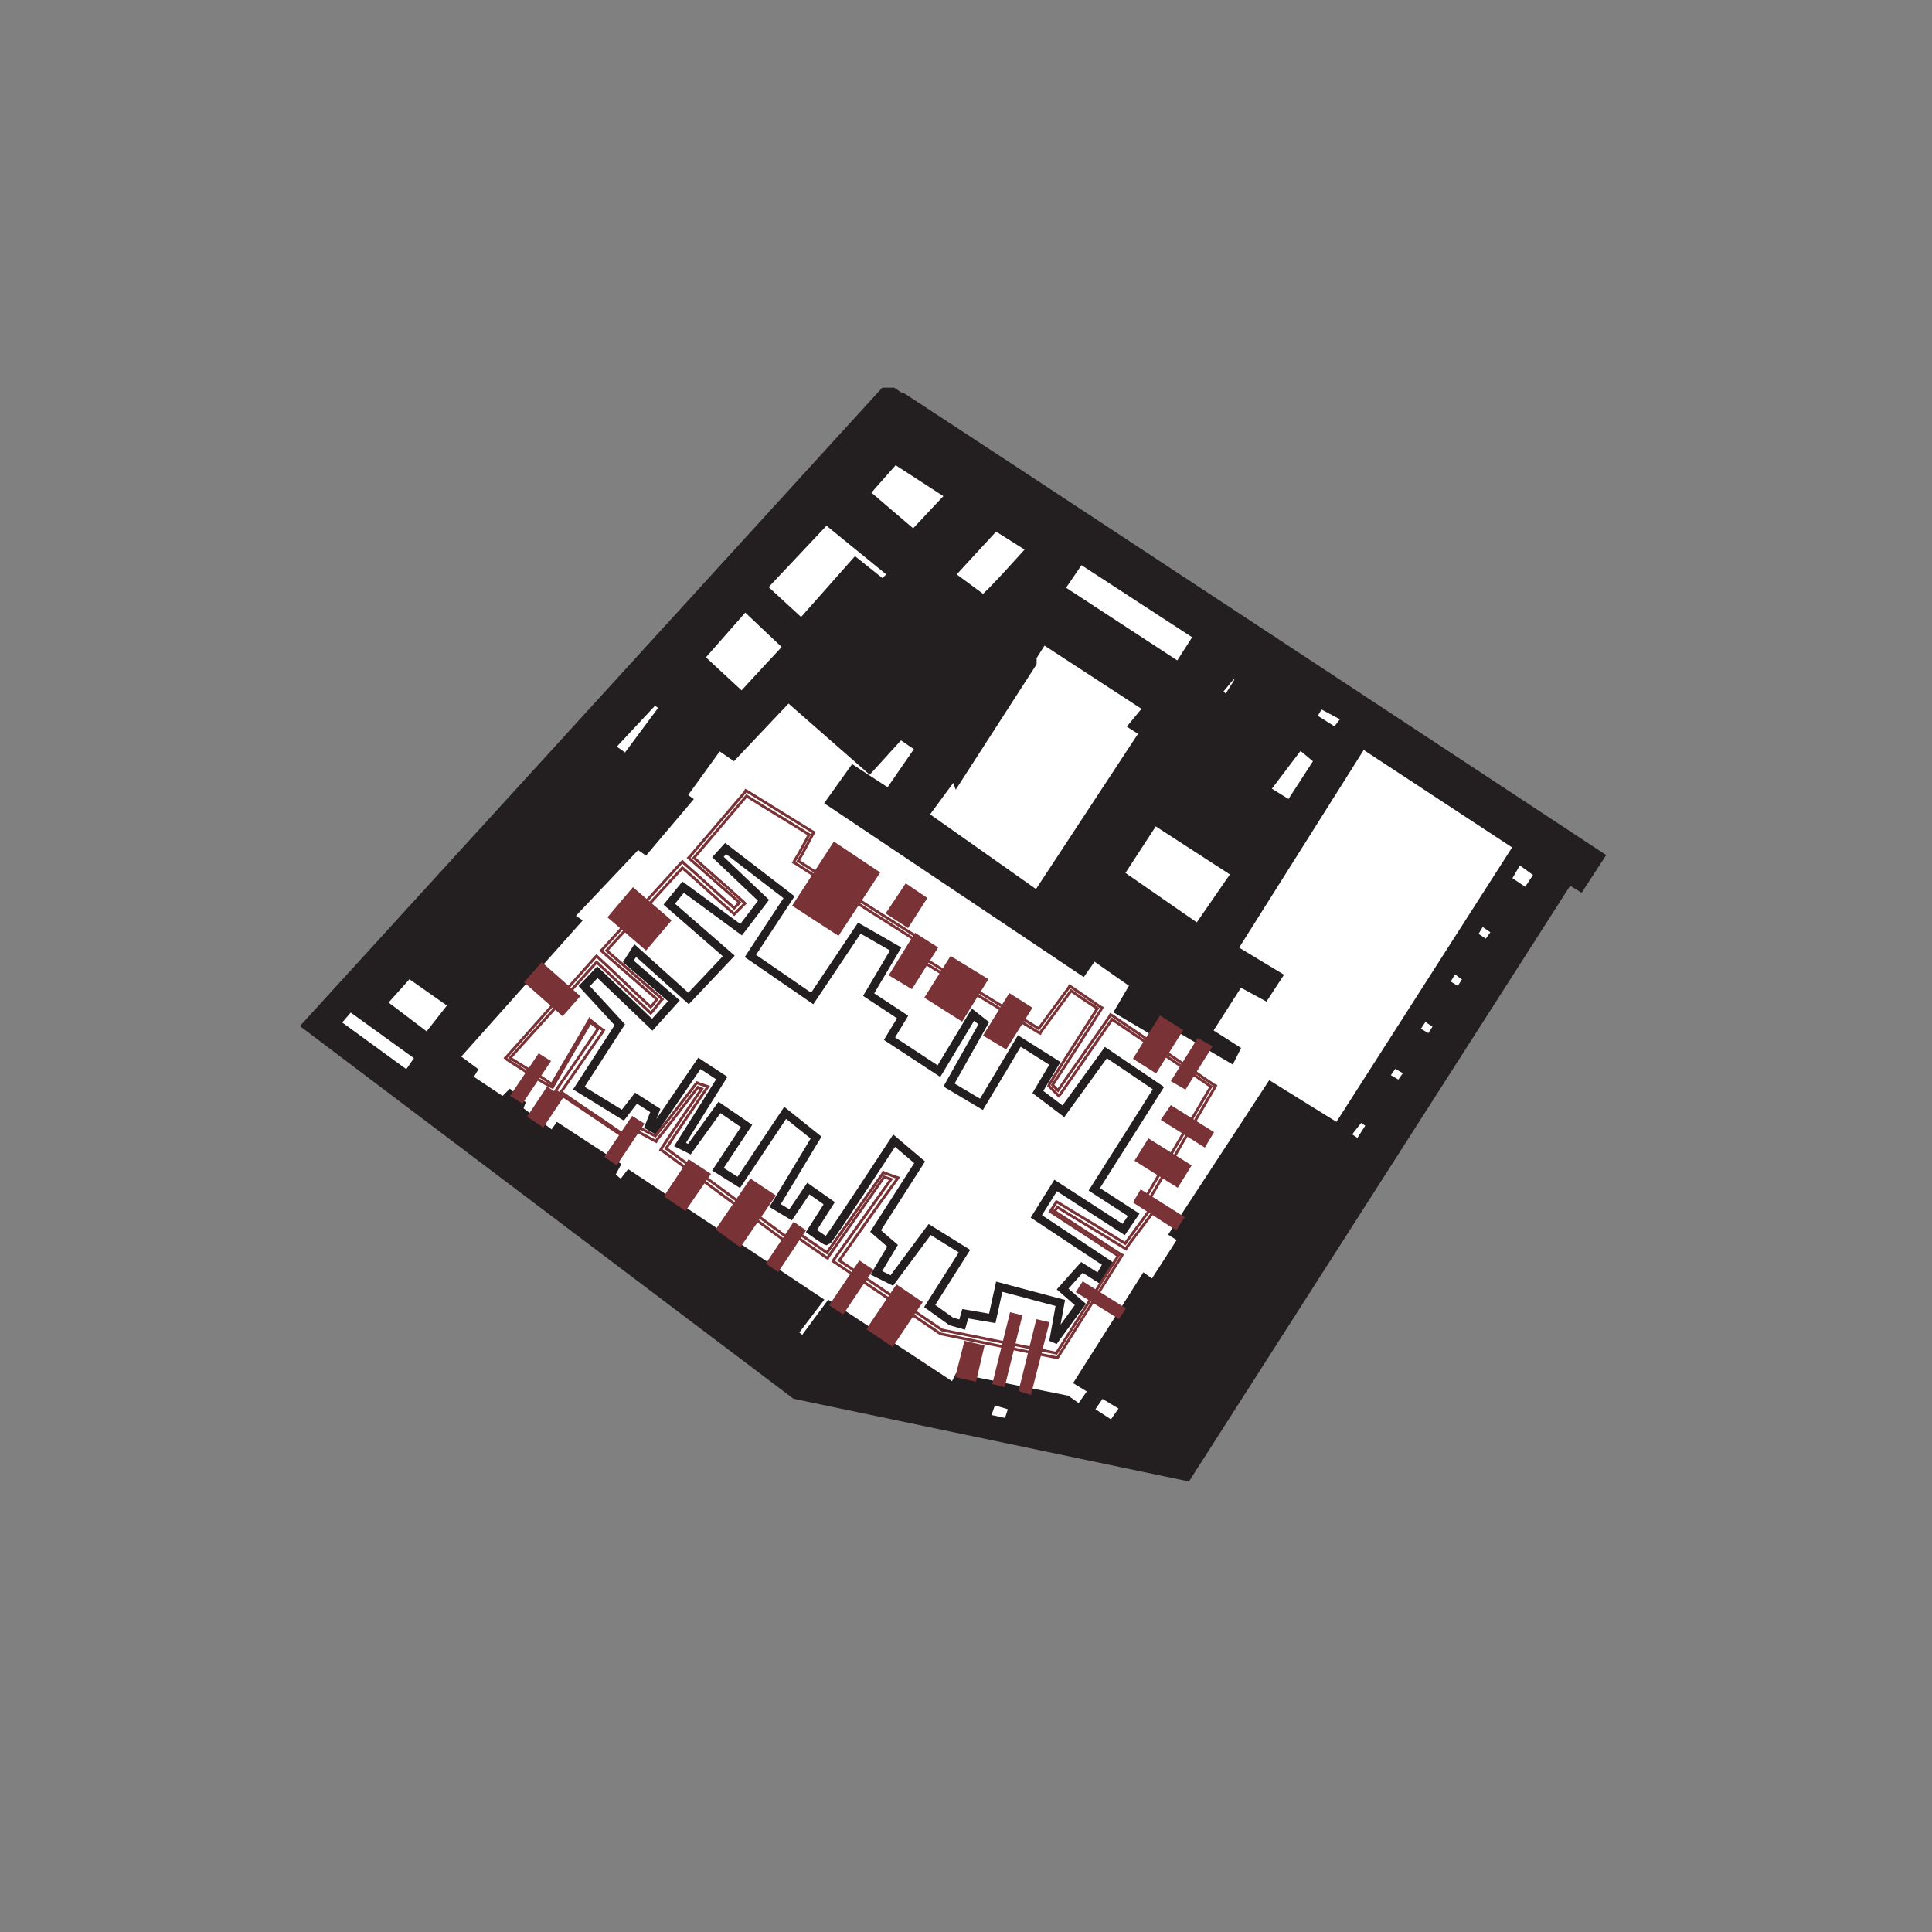 <?xml version="1.0" encoding="utf-8"?>
<!-- Generator: Adobe Illustrator 22.0.0, SVG Export Plug-In . SVG Version: 6.00 Build 0)  -->
<svg version="1.1" id="Layer_1" xmlns="http://www.w3.org/2000/svg" xmlns:xlink="http://www.w3.org/1999/xlink" x="0px" y="0px"
	 viewBox="0 0 250 250" style="enable-background:new 0 0 250 250;" xml:space="preserve">
<rect x="0" y="0" width="250" height="250" fill="#808080" stroke="none"/>
<style type="text/css">
	.st0{fill:#231F20;}
	.st1{fill:none;stroke:#231F20;stroke-width:1.07;}
	.st2{fill:#FFFFFF;}
	.st3{fill:#793236;}
	.st4{fill:none;stroke:#793236;stroke-width:0.356;}
</style>
<path class="st0" d="M102.9,180.5l50.7,10.6l49.4-77.2l1.5,0.9l2.6-4c0,0-91.2-60.1-91.4-60.1s-1.3,0-1.3,0l-74.8,82L102.9,180.5"/>
<path class="st1" d="M102.9,180.5l50.7,10.6l49.4-77.2l1.5,0.9l2.6-4c0,0-91.2-60.1-91.4-60.1s-1.3,0-1.3,0l-74.8,82L102.9,180.5z"
	/>
<polyline class="st2" points="139.6,178.8 148.1,165.4 149.2,166.2 153,160.3 151.9,159.6 164.4,140.5 173.1,145.9 196.4,109.5 
	176.3,96.3 159.6,122.8 165.4,126.3 163.7,128.9 160.4,127.1 156.3,133.5 159.9,135.8 159.3,137 149.8,131.4 148.7,133.1 
	144.8,130.8 146.8,127.4 141.5,123.7 140.1,125.7 107.4,103.8 110.4,99.6 115,102.6 119,96.8 116.5,95.1 112.5,99.5 102,90.3 
	94.9,97.8 93,96.5 88.3,103 89,103.5 83.5,110 82.5,109.3 73.7,118.6 74.6,119.2 58.9,136.8 61.2,138.5 60.6,139.5 65.1,142.5 
	66,141.6 67.4,142.8 67.1,143.6 71.5,146.9 72.2,145.9 79.7,150.8 79,152.1 80.4,153.3 81.4,152 105.9,168.3 102.7,172.5 
	103.9,173.5 107.3,168.9 123.4,179.5 124,178.3 138,181.1 139.7,182.3 141.4,179.9 139.6,178.8 "/>
<polygon class="st1" points="139.6,178.8 148.1,165.4 149.2,166.2 153,160.3 151.9,159.6 164.4,140.5 173.1,145.9 196.4,109.5 
	176.3,96.3 159.6,122.8 165.4,126.3 163.7,128.9 160.4,127.1 156.3,133.5 159.9,135.8 159.3,137 149.8,131.4 148.7,133.1 
	144.8,130.8 146.8,127.4 141.5,123.7 140.1,125.7 107.4,103.8 110.4,99.6 115,102.6 119,96.8 116.5,95.1 112.5,99.5 102,90.3 
	94.9,97.8 93,96.5 88.3,103 89,103.5 83.5,110 82.5,109.3 73.7,118.6 74.6,119.2 58.9,136.8 61.2,138.5 60.6,139.5 65.1,142.5 
	66,141.6 67.4,142.8 67.1,143.6 71.5,146.9 72.2,145.9 79.7,150.8 79,152.1 80.4,153.3 81.4,152 105.9,168.3 102.7,172.5 
	103.9,173.5 107.3,168.9 123.4,179.5 124,178.3 138,181.1 139.7,182.3 141.4,179.9 "/>
<polyline class="st3" points="102.5,117.2 108.5,121.1 113.9,112.9 107.9,108.9 102.5,117.2 "/>
<polyline class="st3" points="114.6,118.2 117.5,120.1 120,116.2 117.2,114.3 114.6,118.2 "/>
<polyline class="st3" points="115,126.2 118,128 121.4,122.6 118.4,120.7 115,126.2 "/>
<polyline class="st3" points="119.6,129.1 124.5,132.2 127.9,126.7 123,123.7 119.6,129.1 "/>
<polyline class="st3" points="127.2,134 130.2,135.8 133.6,130.4 130.6,128.5 127.2,134 "/>
<polyline class="st3" points="146.6,137 149.6,138.9 153.1,133.3 150.1,131.4 146.6,137 "/>
<polyline class="st3" points="151.5,139.9 153.4,141 156.9,135.4 155,134.3 151.5,139.9 "/>
<polyline class="st3" points="78.6,118.7 83.6,123 86.9,119.1 81.9,114.8 78.6,118.7 "/>
<polyline class="st3" points="67.8,127.1 72.8,131.5 75.1,128.9 70.1,124.5 67.8,127.1 "/>
<polyline class="st3" points="150.2,144.9 155.9,148.5 157.1,146.5 151.5,143 150.2,144.9 "/>
<polyline class="st3" points="146.6,155.6 152.2,159.2 153.3,157.5 147.6,153.9 146.6,155.6 "/>
<polyline class="st3" points="139.2,167.2 144.8,170.7 145.7,169.3 140.1,165.8 139.2,167.2 "/>
<polyline class="st3" points="130.7,169.8 128.4,179.1 130,179.5 132.3,170.2 130.7,169.8 "/>
<polyline class="st3" points="134.1,170.7 131.8,180 133.4,180.5 135.8,171.1 134.1,170.7 "/>
<polyline class="st3" points="124.8,173.5 123.6,178.2 126.3,178.8 127.4,174.1 124.8,173.5 "/>
<polyline class="st3" points="116,166.2 112.1,172 115.5,174.3 119.4,168.5 116,166.2 "/>
<polyline class="st3" points="111.2,163.1 107.3,168.9 109.1,170.1 113,164.3 111.2,163.1 "/>
<polyline class="st3" points="102.7,158.1 99.1,163.5 100.7,164.6 104.3,159.2 102.7,158.1 "/>
<polyline class="st3" points="97.1,152.5 92.6,159.1 95.8,161.4 100.4,154.7 97.1,152.5 "/>
<polyline class="st3" points="89.1,150 85.9,154.8 88.7,156.7 92,151.9 89.1,150 "/>
<polyline class="st3" points="81.8,144.4 78.2,149.7 79.8,150.8 83.4,145.4 81.8,144.4 "/>
<polyline class="st3" points="69.7,136.3 66,141.8 67.6,142.8 71.3,137.3 69.7,136.3 "/>
<polyline class="st3" points="70.8,140.6 68.2,144.5 70.3,145.9 72.9,142 70.8,140.6 "/>
<polyline class="st3" points="146.8,150.2 152.4,153.7 154.2,150.8 148.6,147.3 146.8,150.2 "/>
<path class="st1" d="M80.2,132.6l-4.6-5l1.7-1.8l7.1,6.8l2.8-3.1l-5.9-5.1l0.9-1.4l6.9,6.2l5.2-5.5l-7.7-6.7l1.8-2.2l7.5,5.5
	l2.9-3.8l-5.9-5.6l1-1.1l8.2,6.3l-5,7.6l8,5.5l6.1-9.1l4.7,2.7l-3.5,5.9l4.4,2.9l-1.7,2.8l6.4,4.2l4.4-7.3l1.4,1.1l-4.5,8l4.2,2.5
	l4.9-8.2l4.6,2.9l-2.2,3.7l3.3,2.5l5.5-7.6l6.8,4.6l-8.3,13.1l5.1,3.3l-1.3,1.9l-8.8-5.7l-2.5,4l9.2,6.1l-1.1,1.9l-2.2-1.4l-2.5,2.8
	l2.3,2l-3.5,4.8l0.9-5l-7.9-2.1l-0.9,4.1l-3.5-0.6l-0.4,1.4l-1.4-0.4l-2.8-2l4.5-7.1l-4.5-2.8l-4.9,6.6l-2-1l2.1-3.5l-2.2-1.9
	l5.7-8.9l-3.3-2.8c0,0-8.5,13-8.7,13c-0.2,0-2-1.3-2-1.3l2.3-3.6l-2.7-1.9l-2.3,3.4l-2-1.2l5.3-8.8l-4-3.2l-6,9l-2.7-1.7l3.7-5.6
	l-3.5-2.4l-3.9,5.4l-1.2-0.6l5.4-8.6l-2.9-1.9l-5.8,8.5l-0.7-0.4l0.8-2l-2.5-1.6l-1.7,2.2l-5.7-3.5L80.2,132.6z"/>
<path class="st4" d="M69.2,139.4l-3.6-2.3l-0.2-0.2l0.2-0.2L77,123.9l0.2-0.2l0.2,0.2c2.3,2.1,4.5,4.3,6.8,6.4
	c0.3-0.3,0.5-0.6,0.8-1c-2.3-2-4.7-4.1-7-6.1l-0.2-0.2l0.2-0.2l10.1-11.1l0.2-0.2l0.2,0.2c2.2,1.9,4.3,3.9,6.5,5.8l0.7-0.7l-6.6-5.8
	l0.2-0.2l7.1-8.3l0.1-0.2l0.2,0.1l8.4,5.2l0.2,0.1l-0.1,0.2c-0.6,1.1-1.2,2.3-1.9,3.5c5.7,3.7,11.5,7.4,17.2,11l0.2,0.1l-0.1,0.2
	c-0.2,0.5-0.5,1-0.7,1.5c4.8,3,9.7,5.9,14.5,8.9l3.9-5.3l0.1-0.2l0.2,0.1l3.8,2.6l0.2,0.1l-0.1,0.2c-2.1,3.3-4.2,6.6-6.3,9.8
	l0.7,0.7c2.2-3.2,4.5-6.4,6.7-9.6l0.1-0.2l0.2,0.1l13.2,9l0.2,0.1l-0.1,0.2c-2.9,4.9-5.7,9.8-8.6,14.7c0.3,0.3,0.5,0.6,0.8,0.9
	l0.1,0.1l-0.1,0.2l-3.6,4.8l-0.1,0.2l-0.2-0.1c-2.9-1.8-5.8-3.5-8.7-5.3c-0.1,0.2-0.2,0.4-0.4,0.5c2.9,1.9,5.7,3.7,8.6,5.6l0.2,0.1
	l-0.1,0.2l-8.2,13l-0.1,0.1l-15.1-3.1l-13.9-9.4l0.1-0.2c2.5-3.5,4.9-6.9,7.4-10.4c-0.3-0.1-0.6-0.2-0.9-0.3
	c-2.4,3.4-4.8,6.9-7.2,10.3l-0.1,0.2l-0.2-0.1c-1.4-1-2.8-1.9-4.1-2.9l-0.4,1l-0.1,0.3l-0.3-0.2l-16.3-12l-0.2-0.1l0.1-0.2
	c1.7-2.6,3.4-5.1,5.2-7.7l-0.5-0.2c-1.8,2.3-3.5,4.6-5.3,6.8l-0.1,0.2l-0.2-0.1c-0.9-0.5-1.7-0.9-2.6-1.4l-1.2,0.9l-0.1,0.1
	l-0.1-0.1l-8.6-5.8l-0.2-0.1l0.1-0.2c1.8-2.6,3.6-5.2,5.4-7.9c-0.3-0.3-0.6-0.5-1-0.8c-1.6,2.7-3.2,5.4-4.8,8.2l-0.1,0.2l-0.2-0.1
	C70.6,140.3,69.9,139.8,69.2,139.4z"/>
<path class="st4" d="M69.4,139c-1.1-0.7-2.3-1.4-3.4-2.1c3.7-4.1,7.5-8.3,11.2-12.4c2.3,2.1,4.5,4.3,6.8,6.4l0.2,0.2l0.2-0.2
	l1.1-1.4l0.2-0.2l-0.2-0.2c-2.3-2-4.7-4.1-7-6.1c3.3-3.6,6.5-7.1,9.8-10.7c2.2,1.9,4.3,3.9,6.5,5.8l0.2,0.2l0.2-0.2l1-1l0.2-0.2
	l-0.2-0.2c-2.1-1.9-4.3-3.8-6.4-5.7c2.3-2.7,4.5-5.3,6.8-8c2.7,1.7,5.4,3.3,8.1,5c-0.6,1.1-1.2,2.3-1.9,3.4l-0.1,0.2l0.2,0.1
	c5.7,3.7,11.5,7.4,17.2,11c-0.2,0.5-0.5,1-0.7,1.5l-0.1,0.2l0.2,0.1l14.9,9.1l0.2,0.1l0.1-0.2c1.3-1.8,2.6-3.5,3.9-5.3
	c1.1,0.8,2.2,1.5,3.4,2.3c-2.1,3.3-4.2,6.5-6.2,9.8l-0.1,0.2l0.1,0.1l1,1l0.2,0.2l0.2-0.2c2.2-3.2,4.5-6.5,6.7-9.7
	c4.3,2.9,8.5,5.8,12.8,8.7c-2.9,4.9-5.7,9.7-8.6,14.6l-0.1,0.2l0.1,0.1c0.3,0.3,0.5,0.6,0.8,0.9c-1.1,1.5-2.2,3-3.3,4.5
	c-2.9-1.8-5.8-3.5-8.7-5.3l-0.2-0.1l-0.1,0.2l-0.6,0.9l-0.1,0.2l0.2,0.1c2.9,1.9,5.7,3.7,8.6,5.6c-2.7,4.2-5.3,8.4-8,12.6
	c-4.9-1-9.8-2-14.8-3c-4.4-3-8.8-6-13.3-9c2.5-3.5,4.9-7,7.4-10.4l0.2-0.3l-0.3-0.1l-1.4-0.5l-0.2-0.1l-0.1,0.2
	c-2.4,3.4-4.8,6.8-7.2,10.2c-1.4-1-2.8-1.9-4.2-2.9l-0.2-0.2l-0.1,0.3l-0.4,1c-5.3-3.9-10.6-7.8-15.9-11.7c1.7-2.6,3.5-5.2,5.2-7.7
	l0.2-0.3l-1.2-0.4l-0.2-0.1l-0.1,0.1c-1.8,2.3-3.5,4.6-5.3,6.8c-0.8-0.4-1.7-0.9-2.5-1.3l-0.1-0.1L82,146c-0.4,0.3-0.8,0.6-1.2,0.9
	c-2.7-1.9-5.5-3.7-8.2-5.6c1.8-2.6,3.6-5.2,5.4-7.8l0.1-0.2l-0.2-0.1l-1.4-1.1l-0.2-0.2l-0.1,0.2c-1.6,2.7-3.2,5.5-4.8,8.2
	C70.7,139.8,70.1,139.4,69.4,139L69.4,139L69.4,139z"/>
<polyline class="st2" points="134.2,115.8 148,94.8 146.6,93.9 148.5,91.6 135,82.8 133.6,85 133.6,85.8 123.8,101 123.5,100.2 
	119.6,105.5 134.2,115.8 "/>
<polygon class="st1" points="134.2,115.8 148,94.8 146.6,93.9 148.5,91.6 135,82.8 133.6,85 133.6,85.8 123.8,101 123.5,100.2 
	119.6,105.5 "/>
<polyline class="st2" points="152.5,86.2 155,82.3 139.8,72.4 137.2,76.2 152.5,86.2 "/>
<polygon class="st1" points="152.5,86.2 155,82.3 139.8,72.4 137.2,76.2 "/>
<polyline class="st2" points="155,120.1 159.9,113 149.4,106.2 144.9,113.1 155,120.1 "/>
<polygon class="st1" points="155,120.1 159.9,113 149.4,106.2 144.9,113.1 "/>
<polyline class="st2" points="167.1,103.8 170.6,98.4 168.2,96.4 163.8,102.2 166.7,104 167.1,103.8 "/>
<polygon class="st1" points="167.1,103.8 170.6,98.4 168.2,96.4 163.8,102.2 166.7,104 "/>
<polyline class="st2" points="172.8,94.7 174.2,92.9 170.8,91.1 169.8,92.8 172.8,94.7 "/>
<polygon class="st1" points="172.8,94.7 174.2,92.9 170.8,91.1 169.8,92.8 "/>
<polyline class="st2" points="158.7,90.6 160.4,87.9 159.6,87.1 157.6,89.5 158.7,90.6 "/>
<polygon class="st1" points="158.7,90.6 160.4,87.9 159.6,87.1 157.6,89.5 "/>
<path class="st2" d="M127.2,77.5c0.4,0,6.2-6.5,6.2-6.5l-4.6-2.9l-5.8,6.3L127.2,77.5"/>
<path class="st1" d="M127.2,77.5c0.4,0,6.2-6.5,6.2-6.5l-4.6-2.9l-5.8,6.3L127.2,77.5z"/>
<polyline class="st2" points="118.2,69.1 122.9,64.1 115.8,59.5 112,63.8 118.2,69.1 "/>
<polygon class="st1" points="118.2,69.1 122.9,64.1 115.8,59.5 112,63.8 "/>
<polyline class="st2" points="103.7,80.6 110.7,72.7 114.2,75.5 115.5,74.3 106.9,67.3 98.7,76 103.7,80.6 "/>
<polygon class="st1" points="103.7,80.6 110.7,72.7 114.2,75.5 115.5,74.3 106.9,67.3 98.7,76 "/>
<path class="st2" d="M96,90.1c0.3-0.4,5.9-6.4,5.9-6.4l-5.5-5.2l-5.8,6.6L96,90.1"/>
<path class="st1" d="M96,90.1c0.3-0.4,5.9-6.4,5.9-6.4l-5.5-5.2l-5.8,6.6L96,90.1z"/>
<polyline class="st2" points="81,98.1 85.9,91.5 84.7,90.6 79,96.7 81,98.1 "/>
<polygon class="st1" points="81,98.1 85.9,91.5 84.7,90.6 79,96.7 "/>
<polyline class="st2" points="55.3,134.2 58.6,130 52.9,126 49.5,129.8 55.3,134.2 "/>
<polygon class="st1" points="55.3,134.2 58.6,130 52.9,126 49.5,129.8 "/>
<polyline class="st2" points="52.7,139.1 54.3,136.8 45.3,130.3 43.5,132.4 52.7,139.1 "/>
<polygon class="st1" points="52.7,139.1 54.3,136.8 45.3,130.3 43.5,132.4 "/>
<polyline class="st2" points="175.8,148 177.4,145.5 176,144.6 174.2,146.9 175.8,148 "/>
<polygon class="st1" points="175.8,148 177.4,145.5 176,144.6 174.2,146.9 "/>
<polyline class="st2" points="181.1,140.4 182.3,138.7 180.4,137.6 179.2,139.3 181.1,140.4 "/>
<polygon class="st1" points="181.1,140.4 182.3,138.7 180.4,137.6 179.2,139.3 "/>
<polyline class="st2" points="185,134.4 186.1,132.7 184.3,131.5 183.1,133.3 185,134.4 "/>
<polygon class="st1" points="185,134.4 186.1,132.7 184.3,131.5 183.1,133.3 "/>
<polyline class="st2" points="188.8,128.3 189.9,126.6 188.1,125.3 187,127.2 188.8,128.3 "/>
<polygon class="st1" points="188.8,128.3 189.9,126.6 188.1,125.3 187,127.2 "/>
<polyline class="st2" points="192.4,122.2 193.6,120.5 191.7,119.2 190.6,121 192.4,122.2 "/>
<polygon class="st1" points="192.4,122.2 193.6,120.5 191.7,119.2 190.6,121 "/>
<polyline class="st2" points="197.5,115.5 199.1,113.1 196.5,111.2 195,113.8 197.5,115.5 "/>
<polygon class="st1" points="197.5,115.5 199.1,113.1 196.5,111.2 195,113.8 "/>
<polyline class="st2" points="143.9,184.4 145.5,182.1 142.5,180.3 141,182.5 143.9,184.4 "/>
<polygon class="st1" points="143.9,184.4 145.5,182.1 142.5,180.3 141,182.5 "/>
<polyline class="st2" points="127.6,183.5 130.4,184.1 131.1,182 128.4,181.2 127.6,183.5 "/>
<polygon class="st1" points="127.6,183.5 130.4,184.1 131.1,182 128.4,181.2 "/>
</svg>
